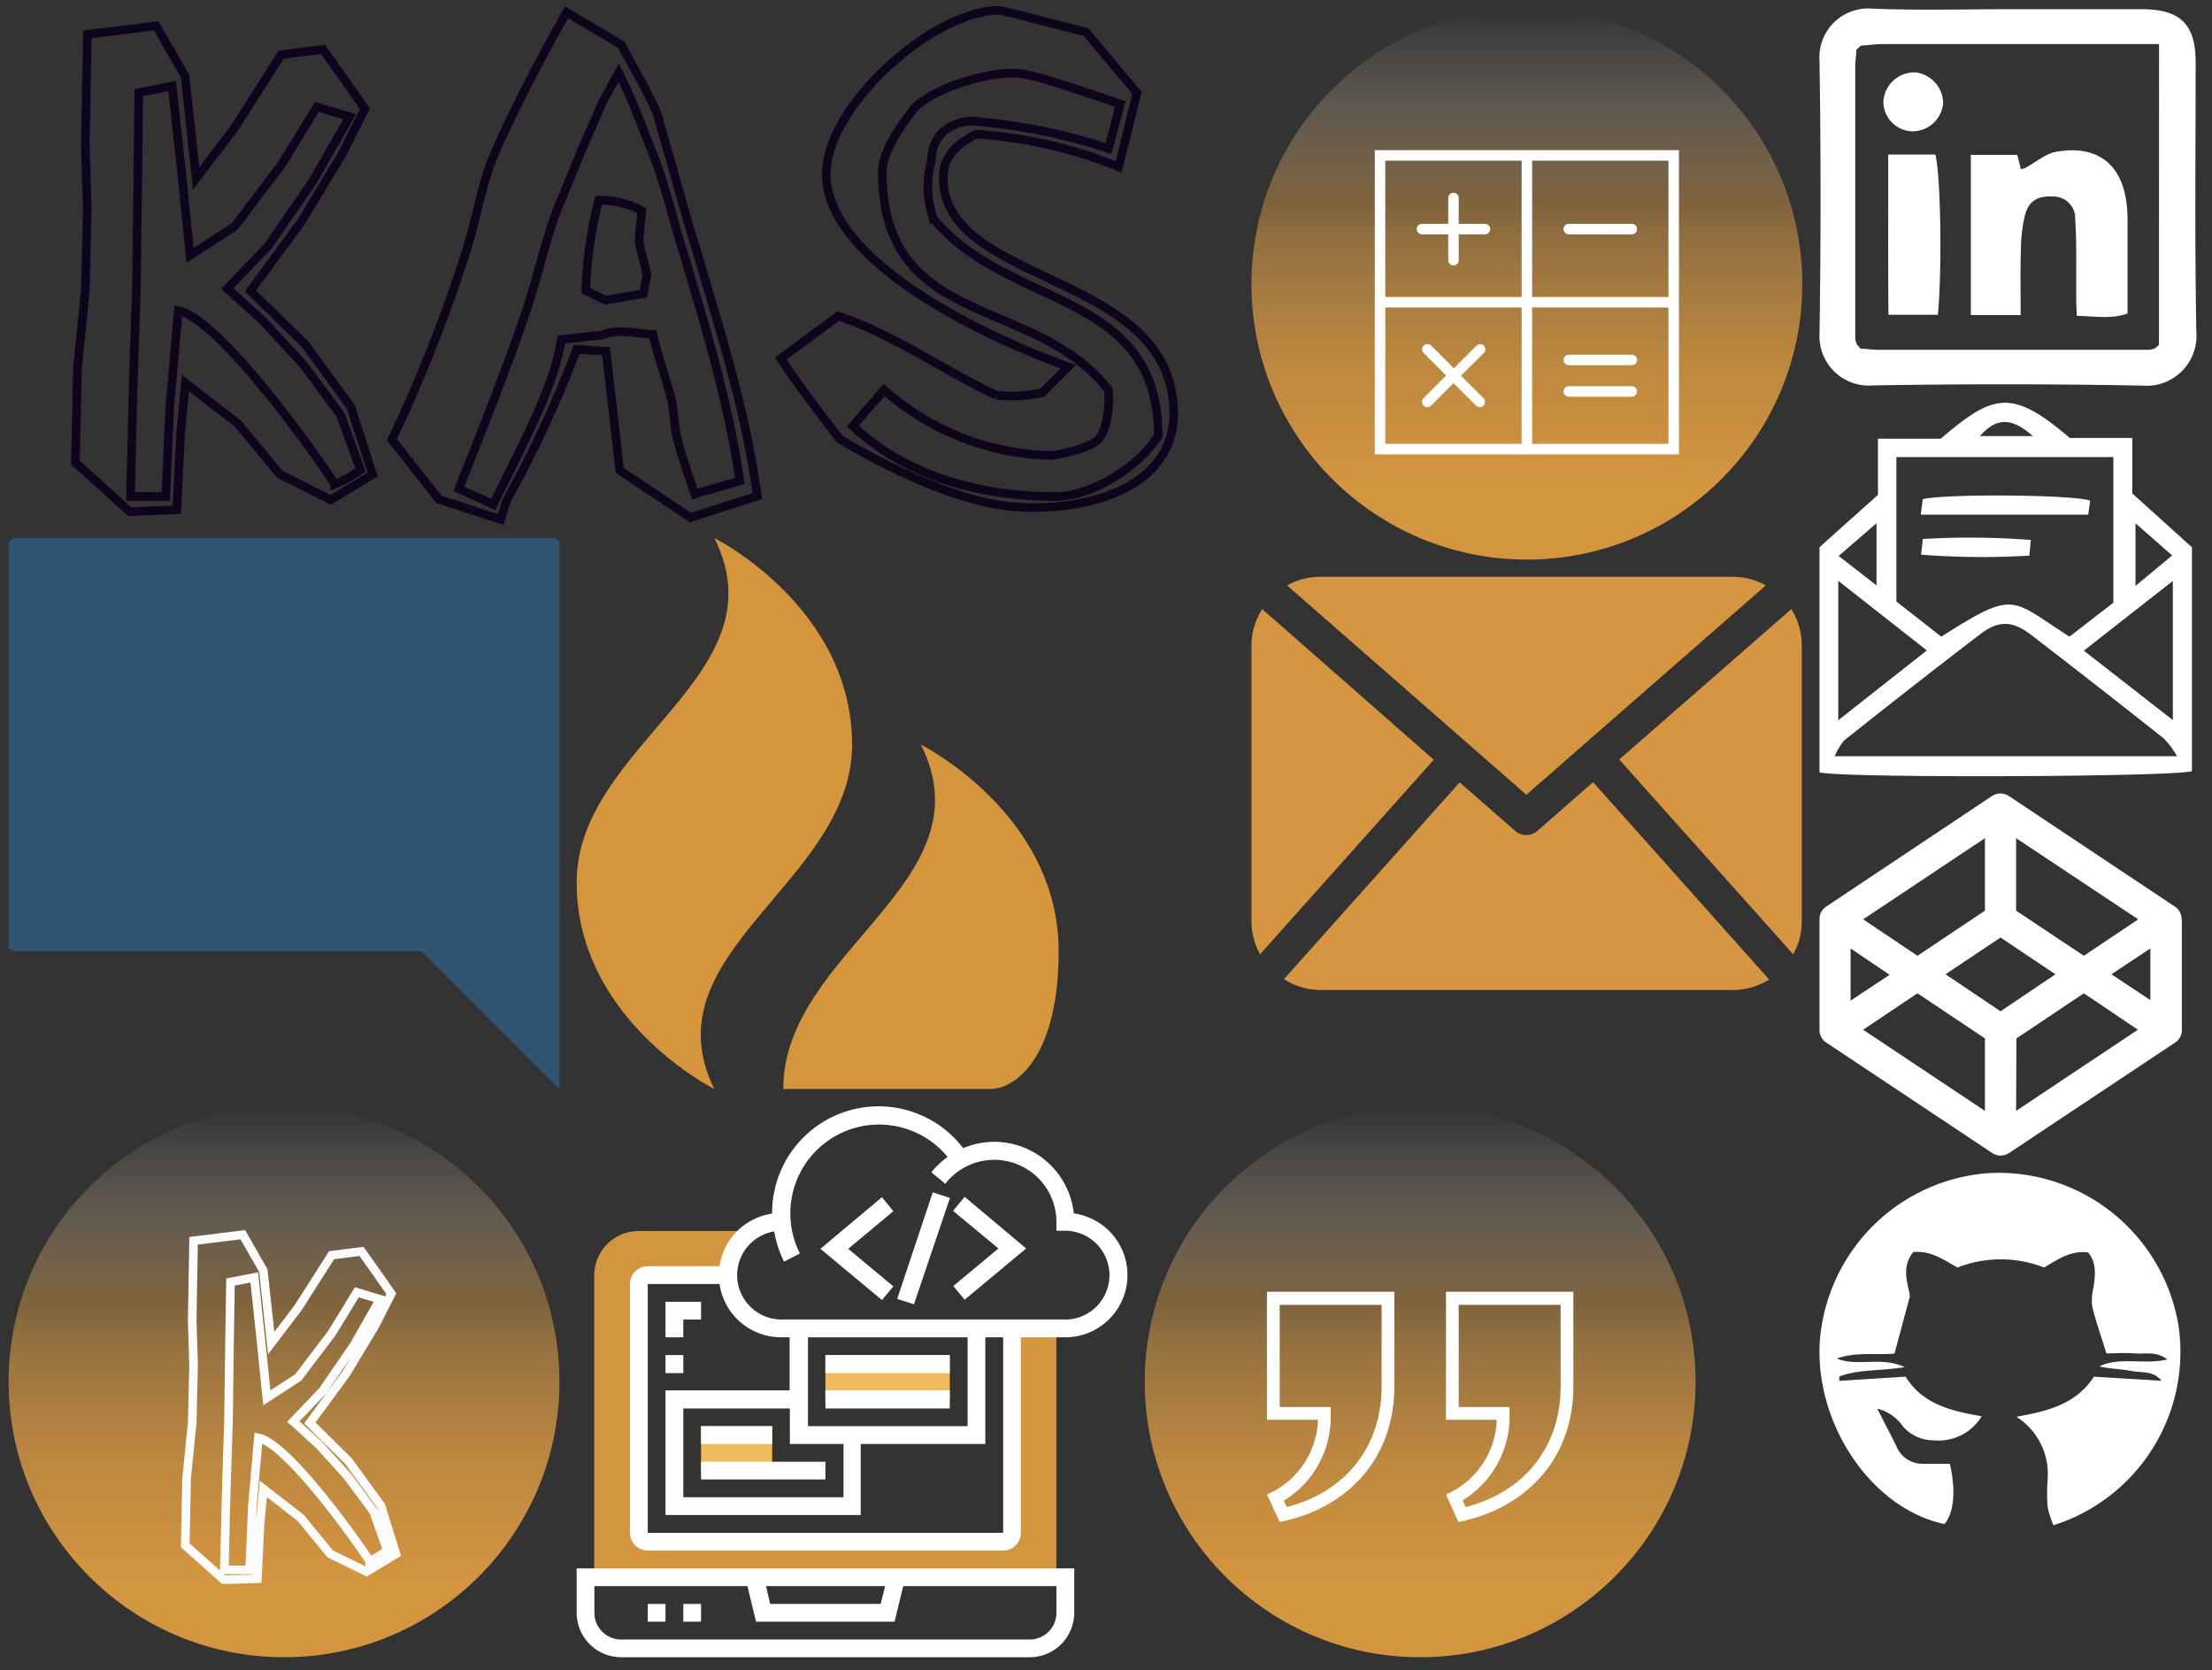<svg width="257" height="194" xmlns="http://www.w3.org/2000/svg" xmlns:xlink="http://www.w3.org/1999/xlink"><rect width="100%" height="100%" fill="#333333" stroke="none"/><svg id="comment" data-name="Layer 1" width="66" height="66" viewBox="-1 -1 66 66" y="61.5" xmlns="http://www.w3.org/2000/svg"><path d="M.72.08A.67.67 0 000 .8v46.48a.72.72 0 00.72.72H48l16 16V.72a.67.67 0 00-.72-.72H.8z" fill="#2f5572"/></svg><svg id="facebook" data-name="Layer 1" viewBox="-1 -1 45.22 45.39" width="45.22" height="45.39" x="210.4" y="45.78" xmlns="http://www.w3.org/2000/svg"><defs><style>.bcls-1{fill:#fff}</style></defs><path class="bcls-1" d="M0 42.94V16.78l6.79-6.08V4.18h7.28c6-5.07 8.14-6 15-.09h7.27v6.45l6.93 6.25v26c-1.88.68-40.27.84-43.27.15zm34.14-19.71V6.31H8.93v16.78l5.22 4.08c8.67-5.51 8-4.39 14.89 0zm7.4 17.83A10.18 10.18 0 0040 39q-7.68-6.09-15.45-12.06c-2.11-1.62-3.74-1.68-5.83-.09-5.33 4.06-10.59 8.2-15.84 12.36a7.29 7.29 0 00-1.11 1.85zM2.18 20.69v16.19l10.29-8.11zm28.53 8.11l10.34 8.06V20.7zm6-14.8v7.28l4.26-3.54zM2.22 17.8l4.4 3.42V14zM24.79 3.87c-2.51-2.2-4.23-2.15-6.15 0z"/><path class="bcls-1" d="M11.76 13l.24-1.8c2.71-.65 17.6-.52 19.44.17L31.22 13zm.04 4.65l.2-1.82a92.25 92.25 0 0112.55.11l-.17 1.82a92.4 92.4 0 01-12.58-.11z"/></svg><svg id="fire" data-name="Layer 1" width="58" height="66" viewBox="-1 -1 58 66" x="66" y="61.5" xmlns="http://www.w3.org/2000/svg"><path d="M16 0C24 16 0 24 0 40s16 24 16 24C8.16 48.16 32 40 32 24S16 0 16 0zm24 24c8 16-16 24-16 40h24c3.2 0 8-4 8-16 0-16-16-24-16-24z" fill="#d4953d"/></svg><svg id="globe" data-name="Layer 1" viewBox="-1 -1 66 66" width="66" height="66" x="144.4" xmlns="http://www.w3.org/2000/svg"><defs><linearGradient id="dlinear-gradient" x1="32" y1="64" x2="32" gradientUnits="userSpaceOnUse"><stop offset=".14" stop-color="#d4953f"/><stop offset=".38" stop-color="#d59742" stop-opacity=".83"/><stop offset=".57" stop-color="#d69a48" stop-opacity=".6"/><stop offset=".65" stop-color="#d69a48" stop-opacity=".46"/><stop offset="1" stop-color="#fff" stop-opacity="0"/></linearGradient><style>.dcls-2{fill:#fff}</style></defs><circle cx="32" cy="32" r="32" fill="url(#dlinear-gradient)"/><path class="dcls-2" d="M27.13 25h-3.05v-3a.61.61 0 00-1.22 0v3h-3.05a.61.61 0 000 1.22h3.05v3a.61.61 0 101.22 0v-3h3.05a.61.61 0 000-1.22zm17.06 0h-7.32a.61.61 0 000 1.22h7.32a.61.61 0 000-1.22z"/><path class="dcls-2" d="M32.61 16.44H14.33v35.34h35.34V16.44zm-17.06 1.22h15.84V33.5H15.55zm0 32.9V34.72h15.84v15.84zm32.9 0H32.61V34.72h15.84zM32.61 33.5V17.66h15.84V33.5z"/><path class="dcls-2" d="M36.87 45.08h7.32a.61.61 0 00.6-.61.6.6 0 00-.6-.61h-7.32a.61.61 0 00-.61.61.62.62 0 00.61.61zm0-3.66h7.32a.61.61 0 000-1.22h-7.32a.61.61 0 000 1.22zM27 39.16a.6.6 0 00-.86 0l-2.62 2.62-2.62-2.62a.61.61 0 00-.9.84l2.62 2.62L20 45.25a.62.62 0 000 .87.65.65 0 00.43.17.61.61 0 00.43-.17l2.62-2.62 2.62 2.62a.61.61 0 00.43.17.65.65 0 00.43-.17.62.62 0 000-.87l-2.62-2.61L27 40a.6.6 0 000-.84z"/></svg><svg id="instagram" data-name="Layer 1" viewBox="-1 -1 44 42.93" width="44" height="42.93" x="210.4" y="135.23" xmlns="http://www.w3.org/2000/svg"><path d="M27.18 41.47a11.07 11.07 0 01-.68-2.13 21.22 21.22 0 010-3.19 7.87 7.87 0 00-3.62-7.28c3.59-.66 6.91-1.43 9-4.66l7.86.48c-1-1.23-2.33-.9-3.51-1.14s-2.48-.23-3.72-.54c2.46-1.15 5.12-.15 7.9-.8-1.31-1-2.61-.6-3.79-.7s-2.4 0-3.29 0c-.61-2-1.21-3.65-1.63-5.38a5.78 5.78 0 01.12-2.22c.22-1.44.4-2.86-.6-4.12-2-.29-3.54.81-5.13 1.74a13.81 13.81 0 00-10.06 0c-1.59-.88-3.1-2-5.14-1.79-1.5 1.85-.52 3.88-.39 5.14l-1.79 6.65c-2.1.19-4.44-.22-6.7.57 2.38 1 5.05-.29 7.9 1-2.87.48-5.35.22-7.61 1.1v.5l7.7-.49c2 3.23 5.36 4 8.84 4.6a5.86 5.86 0 01-5.54 2.8A4.74 4.74 0 019.7 30a5.15 5.15 0 00-3-2.08c.8 1.56 1.57 3 2.25 4.41a3.25 3.25 0 003.07 2h3.13c.71 3.19.47 5.66-.63 7C6.05 39.56-.67 29.65.05 19.89A21.2 21.2 0 0119.75.56a21.19 21.19 0 0122 18 21.13 21.13 0 01-14.57 22.91z" transform="translate(0 -.53)" fill="#fff"/></svg><svg id="kas-header-logo" data-name="Layer 1" viewBox="-1 -1 144.4 61.5" width="144.4" height="61.5" xmlns="http://www.w3.org/2000/svg"><path d="M37.42 57.06l-5.93-3-4.86-5.85-6.08-4.71-.55 5.66-.46 9.05-5.47.22-6.31-5.7L8 41.79l.91-9 .23-9.42-.23-7.45L9.15 3l8-1 3.35 5.85 1.29 11.86 4.41-5.78 5.47-8.58 4.86-.61 2.21 3.11 2.66 3.8-2.66 5.25-4.71 7.83-5.93 8.05L34.46 39l5.32 7.29 2.51 7.83zm1.14-9.88l-4.33-5.85-4.71-5.09-4.11-3.72 4.79-5L35.37 20l4.26-7.44-3.81-1.14-4.1 6.68-5.47 7.22-5.17 3.35-.91-9L19 9l-3.88.76L15 20.35l-.15 12-.38 11.71-.31 12.61h4.11l.45-10.41 1-11.17C25 36.16 37.88 55 37.88 55.24a12.94 12.94 0 003-1.67zm40.66 11.94L71 53.64l-1.58-13.83-3.42-.23A134.58 134.58 0 0157.94 57c-.31.68-.53 1.67-.76 2.35L50 57l-5.47-6.92a176.53 176.53 0 008.67-22c1-3.19 1.59-6.69 2.73-9.88 1.75-4.64 6.31-13.22 8.9-17.78l6.38 3.8c1.29 2.5 3 5.32 4.1 7.9L77 18c1 3.57 2 7.14 3.11 10.71C83 38.6 85.53 46.42 87 56.61zm-1-31.32c-1.06-3.49-2-7.52-3.34-10.87-1.22-3-2.51-6.61-4-9.5l-1.83 3.35-2.43 5.55-2.37 5.77c-1.9 4.49-2.81 9.35-4.41 13.91-2.28 6.61-4.94 13.23-7.53 19.76l4 1.83c2.43-5.1 7.14-13.53 7.9-19.16l4.79-.53c1.75-.76 4-.15 5.85-.07.84 3.42 1.29 4.33 2.13 7.44.38 1.45.3 3.12.68 4.56.54 2.21 1.37 4.41 2.06 6.54l5.24-1.52c-1.33-9.12-4.07-18.24-6.73-27.06zm-4.48 5.32l-4.41.76-2.28-1.14a48.64 48.64 0 011.52-10.49 10.6 10.6 0 015 1.22c-.08 1.22-.31 2.51-.31 3.65 0 .15.84 3.49.91 3.8zm42.72 24.71C108 57.06 96.55 50 96.55 50s-4.94-6.39-6.84-9.35l6.68-4.94c6.16 2 12.54 6.46 18.32 9.19a16.41 16.41 0 005.4-.3l3-3C114.25 38.44 95 29.63 95 19.21c0-7.9 12.39-19 20.07-19 .6 0 9 2.28 10.1 2.51l5.93 7.07-2.13 8.59a53.54 53.54 0 00-16.56-3.8c-2.13 1.14-3.81 2.43-3.81 5.09 0 12.62 26.76 10.79 26.76 27.36-.05 8.89-10.54 11.55-18.9 10.8zm-9-33.37a11.15 11.15 0 01-.23-6.84c.08-4.49 4.56-4.56 4.56-4.56a67 67 0 0116 3.19l1.37-5.17c-1-.3-8.81-3.11-11.32-3.49-4-.61-11.86 2.2-13.08 4.63 0 0-3.19 3.8-3.26 6.69 0 18.47 17.71 14.29 26.29 25.39 0 0 .31 3.87-1.14 5.7-1.14 1.21-5.16 1.9-5.47 1.9a30.18 30.18 0 01-19.46-7.6l-3.64 4.18c6.46 6.08 15.27 8.2 23.63 8.2 3.35 0 9-2.66 11.86-7.06-.01-16.95-17.26-14.62-26.08-25.16z" fill="none" stroke="#0e051d" stroke-miterlimit="10"/></svg><svg id="mail" data-name="Layer 1" viewBox="-1 -1 65.94 49.95" width="65.94" height="49.95" x="144.4" y="66" xmlns="http://www.w3.org/2000/svg"><path d="M64 40a7.88 7.88 0 01-1 3.85L42.79 21.22l20-17.47A8 8 0 0164 8v32zM32 25.32L59.82 1A7.85 7.85 0 0056 0H8a7.78 7.78 0 00-3.8 1zm7.75-1.47l-6.43 5.63A2 2 0 0132 30a2 2 0 01-1.31-.49l-6.44-5.63L3.84 46.73A7.94 7.94 0 008.05 48H56a7.94 7.94 0 004.21-1.22zM1.31 3.75A7.9 7.9 0 00.06 8v32a7.88 7.88 0 001 3.85l20.18-22.6z" transform="translate(-.06)" fill="#d59541"/></svg><svg id="rain" data-name="Layer 1" viewBox="-1 -1 66 66" width="66" height="66" x="132" y="127.5" xmlns="http://www.w3.org/2000/svg"><defs><linearGradient id="hlinear-gradient" x1="32" y1="2" x2="32" y2="66" gradientTransform="matrix(1 0 0 -1 0 66)" gradientUnits="userSpaceOnUse"><stop offset=".14" stop-color="#d4953f"/><stop offset=".38" stop-color="#d59742" stop-opacity=".83"/><stop offset=".57" stop-color="#d69a48" stop-opacity=".6"/><stop offset=".65" stop-color="#d69a48" stop-opacity=".46"/><stop offset="1" stop-color="#fff" stop-opacity="0"/></linearGradient></defs><circle cx="32" cy="32" r="32" fill="url(#hlinear-gradient)"/><path d="M36.45 48.29C44.24 46.75 49.8 41 49.8 32.55v-11H35v14.87h5.9A9.81 9.81 0 0135 45.1zm-20.77 0C23.47 46.75 29 41 29 32.55v-11H14.2v14.87h5.93a9.81 9.81 0 01-5.93 8.68zm.84-1.71l-.36-.77a11.4 11.4 0 005.45-9.39v-1.48h-5.93V23.07h11.84v9.48c0 7-4.18 12.24-11 14m20.77 0l-.36-.77a11.42 11.42 0 005.46-9.39v-1.45h-5.91V23.07h11.84v9.48c0 7-4.19 12.24-11 14" fill="#fff" fill-rule="evenodd"/></svg><svg id="star" data-name="Layer 1" viewBox="-1 -1 66 66" width="66" height="66" x="66" y="127.5" xmlns="http://www.w3.org/2000/svg"><defs><style>.icls-3{fill:#fff}</style></defs><path d="M55.74 54.71v-28.9h-5.16v23.74a1 1 0 01-1 1H8.26a1 1 0 01-1-1v-28.9a1 1 0 011-1h9.29A6.17 6.17 0 0120 14.67l-.6-.18H7.21a5.17 5.17 0 00-5.17 5.16v35.1z" fill="#d4953f"/><path d="M14.45 37.16h8.26v5.16h-8.26zM28.9 28.9h14.45v5.16H28.9z" fill="#f0bc5e"/><path class="icls-3" d="M8.26 57.81h2.06v2.06H8.26zm4.13 0h2.06v2.06h-2.06z"/><path class="icls-3" d="M0 58.84A5.17 5.17 0 005.16 64h47.49a5.17 5.17 0 005.16-5.16v-5.16H0zm35.84-3.1l-.52 2.07H22.48L22 55.74zm-33.78 0h17.78l1 4.13h16.1l1-4.13h17.8v3.1a3.1 3.1 0 01-3.09 3.1H5.16a3.1 3.1 0 01-3.1-3.1zm55.7-43.29a9.31 9.31 0 00-9.24-8.32 9.18 9.18 0 00-3.61.74 12.37 12.37 0 00-22.2 7.52v.08a7.22 7.22 0 00-6.11 6.11H8.26a2.07 2.07 0 00-2.07 2.07v28.9a2.07 2.07 0 002.07 2.06h41.29a2.06 2.06 0 002.06-2.06V26.84h5.16a7.23 7.23 0 001-14.39zm-8.21 37.1H8.26v-28.9h8.34a7.23 7.23 0 007.14 6.19h1V33H10.32v14.48H33v-8.25h14.48V26.84h2.07zM31 39.23v6.19H12.39V35.1h12.38v4.13zm-4.13-2.07V26.84h18.55v10.32zm29.9-12.39h-33a5.15 5.15 0 01-.82-10.23 12.36 12.36 0 001.15 3.51l1.84-.95A10.31 10.31 0 0143.1 5.89a9.14 9.14 0 00-1.89 1.79L42.83 9a7.22 7.22 0 0112.91 4.46v1h1a5.16 5.16 0 110 10.32z"/><path class="icls-3" d="M37.24 22.38L41.37 10l2 .65L39.19 23zm6.49-10.23L49 16.52l-5.24 4.36 1.32 1.59 7.14-5.95-7.14-6zm-8.26-1.59l-7.15 6 7.15 5.95 1.32-1.59-5.24-4.36 5.24-4.37zM28.9 28.9h14.45V31H28.9zm0 4.1h14.45v2.1H28.9zm-14.45 4.16h8.26v2.07h-8.26zm0 4.13H28.9v2.06H14.45zM10.32 28.9h2.07V31h-2.07zm2.07-4.13h2.06v-2.06h-4.13v4.13h2.07z"/></svg><svg id="twitter" data-name="Layer 1" viewBox="-1 -1 44.06 44.06" width="44.06" height="44.06" x="210.4" y="91.17" xmlns="http://www.w3.org/2000/svg"><path d="M10.36 27.44l14.15 9.43v-8.42l-7.84-5.24zM8.9 24.06l4.53-3L8.9 18zm19.23 12.81l14.15-9.43L36 23.21l-7.83 5.24zM26.32 25.3L32.7 21l-6.38-4.27L19.93 21zm-9.65-6.45l7.84-5.24V5.19l-14.15 9.43zM39.2 21l4.53 3v-6zM36 18.85l6.32-4.23-14.19-9.43v8.42zm11.39-4.23v12.82a1.72 1.72 0 01-.8 1.5L27.33 41.75a1.86 1.86 0 01-1 .31 1.84 1.84 0 01-1-.31L6.09 28.94a1.7 1.7 0 01-.8-1.5V14.62a1.7 1.7 0 01.8-1.5L25.31.31a1.84 1.84 0 011-.31 1.86 1.86 0 011 .31l19.24 12.81a1.72 1.72 0 01.8 1.5z" transform="translate(-5.29)" fill="#fff"/></svg><svg id="wifi" data-name="Layer 1" viewBox="-1 -1 66 66" width="66" height="66" y="127.5" xmlns="http://www.w3.org/2000/svg"><defs><linearGradient id="klinear-gradient" x1="32" y1="64" x2="32" gradientUnits="userSpaceOnUse"><stop offset=".14" stop-color="#d4953f"/><stop offset=".38" stop-color="#d59742" stop-opacity=".83"/><stop offset=".57" stop-color="#d69a48" stop-opacity=".6"/><stop offset=".65" stop-color="#d69a48" stop-opacity=".46"/><stop offset="1" stop-color="#fff" stop-opacity="0"/></linearGradient></defs><circle cx="32" cy="32" r="32" fill="url(#klinear-gradient)"/><path d="M41.59 54.06L37.37 52l-3.45-4.2-4.32-3.35-.38 4-.32 6.43L25 55l-4.48-4 .16-7.78.65-6.43.16-6.69-.16-5.29.16-9.18 5.72-.71 2.38 4.16.92 8.43 3.13-4.11 3.89-6.1 3.47-.44 1.57 2.21 1.89 2.7-1.9 3.73-3.35 5.56L35 36.78l4.48 4.43 3.78 5.19L45 52zm.81-7l-3.08-4.15L36 39.27l-2.92-2.65 3.41-3.56 3.67-5.35 3-5.29-2.7-.81-2.91 4.75-3.89 5.13L30 33.87l-.65-6.37-.81-7.62-2.76.54-.12 7.58-.11 8.53-.27 8.32-.22 9H28l.32-7.39.7-7.94c3.73.75 12.91 14.15 12.91 14.31A9.25 9.25 0 0044 51.58z" fill="none" stroke="#fcfcfc" stroke-miterlimit="10"/></svg><svg id="youtube" data-name="Layer 1" viewBox="-1 -1 45.78 45.78" width="45.78" height="45.78" x="210.4" xmlns="http://www.w3.org/2000/svg"><defs><style>.lcls-1{fill:#fff}</style></defs><path class="lcls-1" d="M22.11 0h15.5c4.48 0 6.26 1.74 6.27 6.12 0 10.44-.11 20.89.08 31.33a5.8 5.8 0 01-6.27 6.27Q22 43.43 6.36 43.7a5.73 5.73 0 01-6.18-6Q.42 21.85.18 6a5.67 5.67 0 016.1-6.07C11.55.15 16.83 0 22.11 0zm17.52 4.05h-32c-.87 0-1.74.11-2.61.19-.09 0-.17.12-.25.19s-.16.15-.31.28c0 .6-.13 1.25-.13 1.9v31.62a2.15 2.15 0 00.16.64.87.87 0 00.19.25c.07.09.15.16.28.31.6 0 1.25.13 1.9.13h31.62a2.08 2.08 0 00.64-.16.87.87 0 00.25-.19 2.73 2.73 0 00.25-.23z" transform="translate(-.18 .07)"/><path class="lcls-1" d="M23.55 35.53h-5.79V16.92h5.4l.41 1.65a2.31 2.31 0 00.47-.11c1.23-.65 2.39-1.69 3.69-1.91 4.88-.83 7.77 1.58 8.18 6.55.08.88.06 1.76.06 2.64v9.61c-1.93.67-3.74.31-5.9.27C30 34.25 30 33 30 31.71c0-2.42.05-4.84-.11-7.24a2.54 2.54 0 00-2.69-2.71c-1.71-.08-2.74.53-3.16 2.21a17.46 17.46 0 00-.46 3.89c-.08 2.5-.03 5-.03 7.67zM8.16 16.88h5.48c.63 2.51.79 13.43.29 18.61H8.19c-.06-6.08-.02-12.16-.03-18.61zm6.39-6a3.59 3.59 0 01-3.76 3.3 3.46 3.46 0 01-3.19-3.52 3.61 3.61 0 013.74-3.32 3.66 3.66 0 013.21 3.54z" transform="translate(-.18 .07)"/></svg></svg>